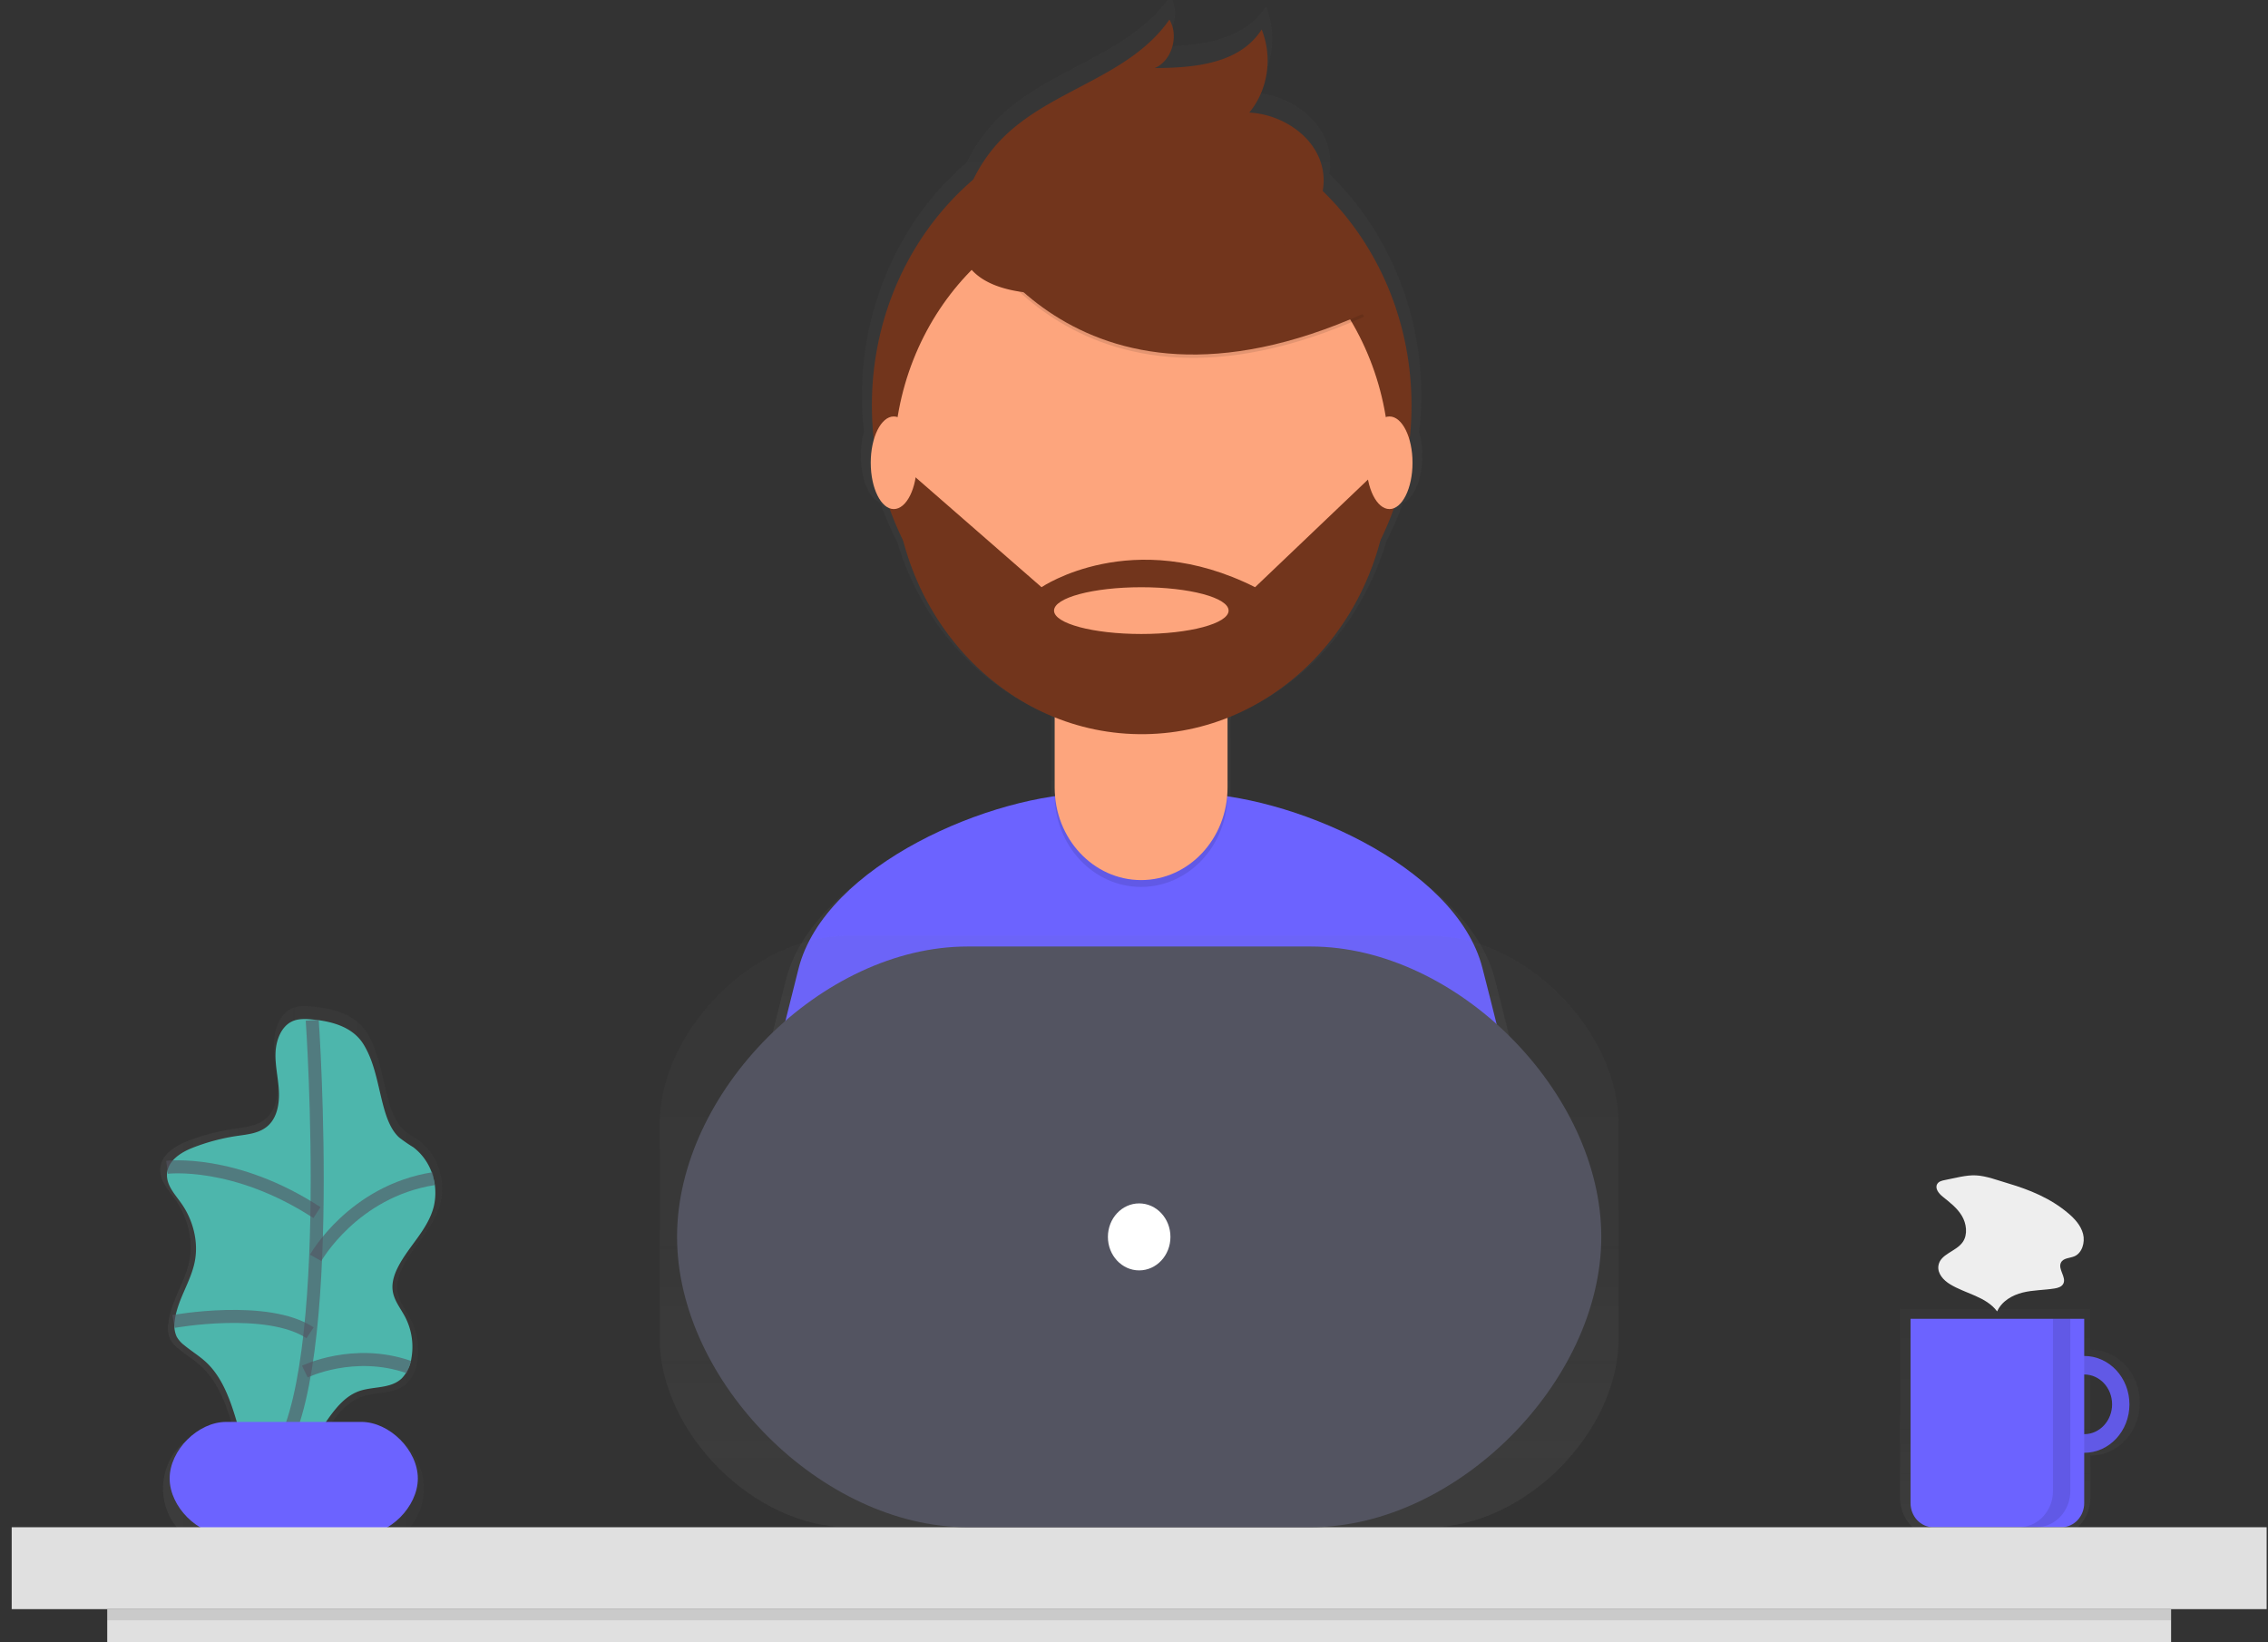 <svg xmlns="http://www.w3.org/2000/svg" xmlns:xlink="http://www.w3.org/1999/xlink" width="174" height="126" viewBox="0 0 174 126"><rect x="0" y="0" width="174" height="126" fill="#333333" stroke="none"/><defs><path id="a0vra" d="M489.793 1145.274c.419-1.806-.243-3.702-1.665-4.77-.367-.265-.777-.467-1.115-.773-.565-.509-.89-1.259-1.118-2.009-.56-1.797-.736-3.816-1.715-5.44-.89-1.478-2.629-1.907-4.17-2.058-.56-.054-1.15-.082-1.663.168-.858.416-1.268 1.501-1.307 2.51-.04 1.01.207 2.004.267 3.011.06 1.008-.107 2.116-.8 2.8-.692.683-1.686.763-2.607.9-1.205.18-2.39.495-3.533.94-.96.382-2.03 1.052-2.074 2.143-.038.893.635 1.607 1.141 2.319.946 1.335 1.425 3.083 1.097 4.718-.328 1.635-1.425 3.093-1.615 4.78a2.21 2.21 0 0 0 .158 1.263c.154.267.356.497.595.677.593.49 1.247.885 1.817 1.418 1.17 1.11 1.804 2.723 2.292 4.314.046.152.089.309.133.462h-1.15c-2.34.013-4.236 2.04-4.251 4.548.01 2.513 1.909 4.547 4.254 4.558h11.487c2.345-.011 4.244-2.045 4.254-4.558-.01-2.512-1.909-4.547-4.254-4.558h-3.149c.745-1.068 1.523-2.072 2.672-2.48 1.148-.409 2.54-.17 3.44-1.029a2.97 2.97 0 0 0 .782-1.658 5.243 5.243 0 0 0-.504-3.278c-.356-.692-.89-1.32-1.006-2.099-.098-.67.128-1.349.434-1.944.87-1.692 2.406-3.007 2.873-4.875z"/><path id="a0vrc" d="M479.97 1131.214c-.535-.051-1.096-.078-1.584.16-.817.397-1.207 1.431-1.246 2.391-.04.96.197 1.908.254 2.862.057.954-.101 2.015-.762 2.671-.66.657-1.603.727-2.482.857a15.551 15.551 0 0 0-3.364.9c-.914.357-1.933 1-1.975 2.042-.036.851.605 1.526 1.088 2.208.9 1.267 1.35 2.936 1.043 4.493-.306 1.557-1.35 2.946-1.538 4.552-.069.408-.016.829.151 1.202.147.255.34.474.568.645.565.468 1.195.844 1.73 1.351 1.114 1.057 1.716 2.593 2.183 4.108.456 1.49.813 3.011 1.068 4.555.96-.662 2.201-.653 3.225-1.191 2.182-1.145 2.916-4.465 5.218-5.29 1.09-.382 2.419-.163 3.277-.98.404-.424.665-.978.745-1.578a4.993 4.993 0 0 0-.481-3.121c-.344-.66-.85-1.257-.958-2.005-.095-.64.122-1.285.413-1.851.828-1.612 2.292-2.862 2.739-4.642.399-1.72-.231-3.526-1.585-4.543-.369-.225-.725-.471-1.069-.737-.534-.484-.842-1.2-1.068-1.908-.535-1.717-.7-3.625-1.633-5.18-.837-1.42-2.49-1.83-3.957-1.97z"/><path id="a0vrd" d="M479.954 1131.273s2.024 29.08-3.242 34.071"/><path id="a0vre" d="M469.016 1166.43c0-2.17 2.17-4.34 4.34-4.34h10.36c2.17 0 4.34 2.17 4.34 4.34s-2.17 4.34-4.34 4.34h-10.36c-2.17 0-4.34-2.17-4.34-4.34z"/><path id="a0vrf" d="M468.814 1142.557s5.18-.647 11.503 3.475"/><path id="a0vrg" d="M480.215 1149.502s2.878-5.1 9.058-6.075"/><path id="a0vrh" d="M469.313 1154.385s7.179-1.303 10.477.868"/><path id="a0vri" d="M479.387 1158.228s3.758-1.826 7.986-.344"/><path id="a0vrj" d="M616.371 1163.114v-5.005c.85-.025 1.645.446 2.077 1.231a2.658 2.658 0 0 1 0 2.543c-.431.785-1.227 1.256-2.077 1.231zm0-6.57v-3.128h-14.603v14.466c0 1.686 1.276 3.053 2.85 3.053h8.904c1.573 0 2.85-1.367 2.85-3.053v-3.205c2.095 0 3.794-1.82 3.794-4.066 0-2.246-1.699-4.066-3.795-4.066z"/><path id="a0vrl" d="M615.903 1163.03c-1.18 0-2.137-1.025-2.137-2.29 0-1.264.956-2.29 2.137-2.29 1.18 0 2.137 1.026 2.137 2.29 0 1.266-.956 2.292-2.137 2.292zm0-5.997c-1.914 0-3.466 1.662-3.466 3.713 0 2.05 1.552 3.713 3.466 3.713 1.914 0 3.465-1.662 3.465-3.713 0-2.05-1.551-3.713-3.465-3.713z"/><path id="a0vrm" d="M602.571 1154.179H615.9v14.132c0 1.028-.777 1.86-1.736 1.86h-9.852c-.959 0-1.736-.832-1.736-1.86v-14.132z"/><path id="a0vrn" d="M456.897 1176.455v-6.283h173v6.283z"/><path id="a0vro" d="M570.688 1128.13c-1.853-7.21-12.366-12.476-20.275-13.643v-6.331h.025v-.243c5.687-2.266 10.086-7.207 11.932-13.4a23.66 23.66 0 0 0 1.273-2.942c.845-.33 1.482-1.82 1.482-3.613a6.729 6.729 0 0 0-.239-1.813c.104-.913.157-1.832.159-2.751.006-6.502-2.563-12.7-7.07-17.054.066-.37.09-.746.068-1.122-.178-2.963-3.133-4.976-5.9-5.11 1.492-1.814 1.876-4.387.984-6.609-1.764 2.755-5.388 3.053-8.507 3.07 1.347-.56 1.96-2.557 1.169-3.856-3.26 4.68-9.617 5.548-13.492 9.653a12.178 12.178 0 0 0-2.098 3.066c-5.104 4.356-8.076 10.968-8.071 17.96.002.911.053 1.822.155 2.726a6.716 6.716 0 0 0-.246 1.838c0 1.8.643 3.297 1.494 3.625.36 1.015.788 2.002 1.279 2.952 1.839 6.157 6.203 11.076 11.85 13.356v6.598c-7.94 1.144-18.535 6.454-20.373 13.722-1.587 6.277-3.28 13.165-4.125 17.218 7.225 5.44 22.384 8.632 31.878 8.632 9.027 0 23.78-2.883 30.793-7.835-.741-4.457-2.488-11.656-4.145-18.093z"/><path id="a0vrq" d="M544.04 1152.26c8.708 0 22.939-2.78 29.704-7.558-.731-4.29-2.418-11.233-4.015-17.445-2.034-7.913-14.876-13.398-22.535-13.398h-7.382c-7.685 0-20.542 5.516-22.551 13.463-1.532 6.056-3.165 12.705-3.979 16.609 6.964 5.249 21.593 8.328 30.758 8.328z"/><path id="a0vrr" d="M522.89 1084.102c0-12.25 9.268-22.18 20.7-22.18 11.434 0 20.702 9.93 20.702 22.18 0 12.248-9.268 22.178-20.701 22.178s-20.7-9.93-20.7-22.178z"/><path id="a0vrs" d="M536.91 1102.573h13.263v11.368c0 3.924-2.97 7.105-6.632 7.105-3.663 0-6.632-3.18-6.632-7.105z"/><path id="a0vrt" d="M538.816 1102.046h9.459c1.05 0 1.902.913 1.902 2.038v9.33c0 3.924-2.97 7.106-6.632 7.106-3.663 0-6.632-3.182-6.632-7.106v-9.33c0-1.126.852-2.039 1.903-2.038z"/><path id="a0vru" d="M536.934 1107.938a17.899 17.899 0 0 0 13.264.04v-1.745h-13.264z"/><path id="a0vrv" d="M524.58 1088.522c0-11.249 8.512-20.368 19.01-20.368 10.5 0 19.012 9.12 19.012 20.368 0 11.25-8.512 20.368-19.011 20.368-10.5 0-19.01-9.119-19.01-20.368z"/><path id="a0vrw" d="M530.04 1069.994s8.014 17.424 30.613 7.302l-5.253-8.838-9.332-3.587z"/><path id="a0vrx" d="M530.04 1069.738s8.014 17.424 30.613 7.302l-5.253-8.84-9.332-3.587z"/><path id="a0vry" d="M529.978 1068.56a11.932 11.932 0 0 1 2.723-4.743c3.74-3.96 9.87-4.796 13.015-9.312.755 1.253.178 3.18-1.128 3.718 3.008-.02 6.504-.303 8.206-2.961.86 2.143.49 4.625-.95 6.375 2.67.13 5.52 2.072 5.698 4.928.116 1.908-.999 3.707-2.46 4.799-1.46 1.091-3.226 1.593-4.966 2.003-5.083 1.202-23.46 6.228-20.138-4.806z"/><path id="a0vrz" d="M543.56 1101.64c-3.698 0-6.695-.803-6.695-1.794 0-.99 2.999-1.793 6.696-1.793 3.697 0 6.696.803 6.696 1.793 0 .99-2.998 1.794-6.696 1.794zm19.042-12.94h-.506l-9.806 9.35c-9.438-4.742-16.384 0-16.384 0l-10.284-8.969-1.036.14c.133 11.248 8.753 20.249 19.252 20.104 10.498-.145 18.899-9.381 18.764-20.629z"/><path id="a0vrA" d="M522.803 1088.503c0-1.962.792-3.552 1.768-3.552.977 0 1.769 1.59 1.769 3.552s-.792 3.553-1.769 3.553c-.976 0-1.768-1.59-1.768-3.553z"/><path id="a0vrB" d="M560.831 1088.503c0-1.962.792-3.552 1.769-3.552.976 0 1.768 1.59 1.768 3.552s-.792 3.553-1.768 3.553c-.977 0-1.769-1.59-1.769-3.553z"/><path id="a0vrC" d="M506.611 1139.28c0-7.25 7.25-14.5 14.5-14.5h44.571c7.25 0 14.5 7.25 14.5 14.5v16.39c0 7.25-7.25 14.5-14.5 14.5h-44.57c-7.25 0-14.5-7.25-14.5-14.5z"/><path id="a0vrE" d="M507.943 1147.894c0-11.138 11.138-22.276 22.276-22.276h26.355c11.138 0 22.276 11.138 22.276 22.276s-11.138 22.276-22.276 22.276H530.22c-11.138 0-22.276-11.138-22.276-22.276z"/><path id="a0vrF" d="M540.998 1147.896c0-1.42 1.074-2.57 2.399-2.57s2.399 1.15 2.399 2.57-1.074 2.57-2.4 2.57c-1.324 0-2.398-1.15-2.398-2.57z"/><path id="a0vrG" d="M464.227 1179.025v-2.57h158.338v2.57z"/><path id="a0vrH" d="M464.227 1177.312v-.857h158.338v.857z"/><path id="a0vrI" d="M613.504 1154.179v13.207c0 1.537-1.163 2.784-2.598 2.784h1.332c1.435 0 2.598-1.247 2.598-2.784v-13.207z"/><path id="a0vrJ" d="M605.203 1143.536c-.224.042-.479.107-.59.32-.177.34.143.724.432.954.534.432 1.097.855 1.46 1.456s.477 1.44.08 2.019c-.518.754-1.754.914-1.873 1.841-.077.595.402 1.103.89 1.4 1.2.737 2.748.934 3.619 2.086.356-.792 1.165-1.25 1.959-1.446.794-.197 1.635-.181 2.449-.313.261-.042.557-.128.675-.382.227-.494-.42-1.087-.198-1.583.178-.382.67-.35 1.035-.5.594-.246.838-1.067.671-1.718-.167-.65-.645-1.173-1.147-1.594-1.35-1.145-2.974-1.805-4.618-2.29-.764-.223-1.661-.573-2.454-.609-.757-.04-1.631.216-2.39.359z"/><linearGradient id="a0vrb" x1="468.29" x2="489.93" y1="1150.98" y2="1150.98" gradientUnits="userSpaceOnUse"><stop offset="0" stop-color="gray" stop-opacity=".25"/><stop offset=".54" stop-color="gray" stop-opacity=".12"/><stop offset="1" stop-color="gray" stop-opacity=".1"/></linearGradient><linearGradient id="a0vrk" x1="610.97" x2="610.97" y1="1170.94" y2="1153.42" gradientUnits="userSpaceOnUse"><stop offset="0" stop-color="gray" stop-opacity=".25"/><stop offset=".54" stop-color="gray" stop-opacity=".12"/><stop offset="1" stop-color="gray" stop-opacity=".1"/></linearGradient><linearGradient id="a0vrp" x1="543.51" x2="543.51" y1="1154.05" y2="1052.71" gradientUnits="userSpaceOnUse"><stop offset="0" stop-color="gray" stop-opacity=".25"/><stop offset=".54" stop-color="gray" stop-opacity=".12"/><stop offset="1" stop-color="gray" stop-opacity=".1"/></linearGradient><linearGradient id="a0vrD" x1="543.39" x2="543.39" y1="1170.17" y2="1124.78" gradientUnits="userSpaceOnUse"><stop offset="0" stop-color="gray" stop-opacity=".25"/><stop offset=".54" stop-color="gray" stop-opacity=".12"/><stop offset="1" stop-color="gray" stop-opacity=".1"/></linearGradient></defs><g><g transform="translate(-456 -1053)"><g opacity=".7"><g opacity=".7"><use fill="url(#a0vrb)" xlink:href="#a0vra"/></g></g><g><use fill="#4db6ac" xlink:href="#a0vrc"/></g><g opacity=".6"><use fill="#fff" fill-opacity="0" stroke="#535461" stroke-miterlimit="50" xlink:href="#a0vrd"/></g><g><use fill="#6c63ff" xlink:href="#a0vre"/></g><g opacity=".6"><use fill="#fff" fill-opacity="0" stroke="#535461" stroke-miterlimit="50" xlink:href="#a0vrf"/></g><g opacity=".6"><use fill="#fff" fill-opacity="0" stroke="#535461" stroke-miterlimit="50" xlink:href="#a0vrg"/></g><g opacity=".6"><use fill="#fff" fill-opacity="0" stroke="#535461" stroke-miterlimit="50" xlink:href="#a0vrh"/></g><g opacity=".6"><use fill="#fff" fill-opacity="0" stroke="#535461" stroke-miterlimit="50" xlink:href="#a0vri"/></g><g opacity=".7"><g opacity=".7"><use fill="url(#a0vrk)" xlink:href="#a0vrj"/></g></g><g><use fill="#6c63ff" xlink:href="#a0vrl"/></g><g opacity=".1"><use xlink:href="#a0vrl"/></g><g><use fill="#6c63ff" xlink:href="#a0vrm"/></g><g><use fill="#e0e0e0" xlink:href="#a0vrn"/></g><g opacity=".7"><g opacity=".7"><use fill="url(#a0vrp)" xlink:href="#a0vro"/></g></g><g><use fill="#6c63ff" xlink:href="#a0vrq"/></g><g><use fill="#72351c" xlink:href="#a0vrr"/></g><g opacity=".1"><use xlink:href="#a0vrs"/></g><g><use fill="#fda57d" xlink:href="#a0vrt"/></g><g opacity=".1"><use xlink:href="#a0vru"/></g><g><use fill="#fda57d" xlink:href="#a0vrv"/></g><g opacity=".1"><use xlink:href="#a0vrw"/></g><g><use fill="#72351c" xlink:href="#a0vrx"/></g><g><use fill="#72351c" xlink:href="#a0vry"/></g><g><use fill="#72351c" xlink:href="#a0vrz"/></g><g><use fill="#fda57d" xlink:href="#a0vrA"/></g><g><use fill="#fda57d" xlink:href="#a0vrB"/></g><g opacity=".7"><g opacity=".7"><use fill="url(#a0vrD)" xlink:href="#a0vrC"/></g></g><g><use fill="#535461" xlink:href="#a0vrE"/></g><g><use fill="#fff" xlink:href="#a0vrF"/></g><g><use fill="#e0e0e0" xlink:href="#a0vrG"/></g><g opacity=".1"><use xlink:href="#a0vrH"/></g><g opacity=".1"><use xlink:href="#a0vrI"/></g><g><use fill="#eee" xlink:href="#a0vrJ"/></g></g></g></svg>